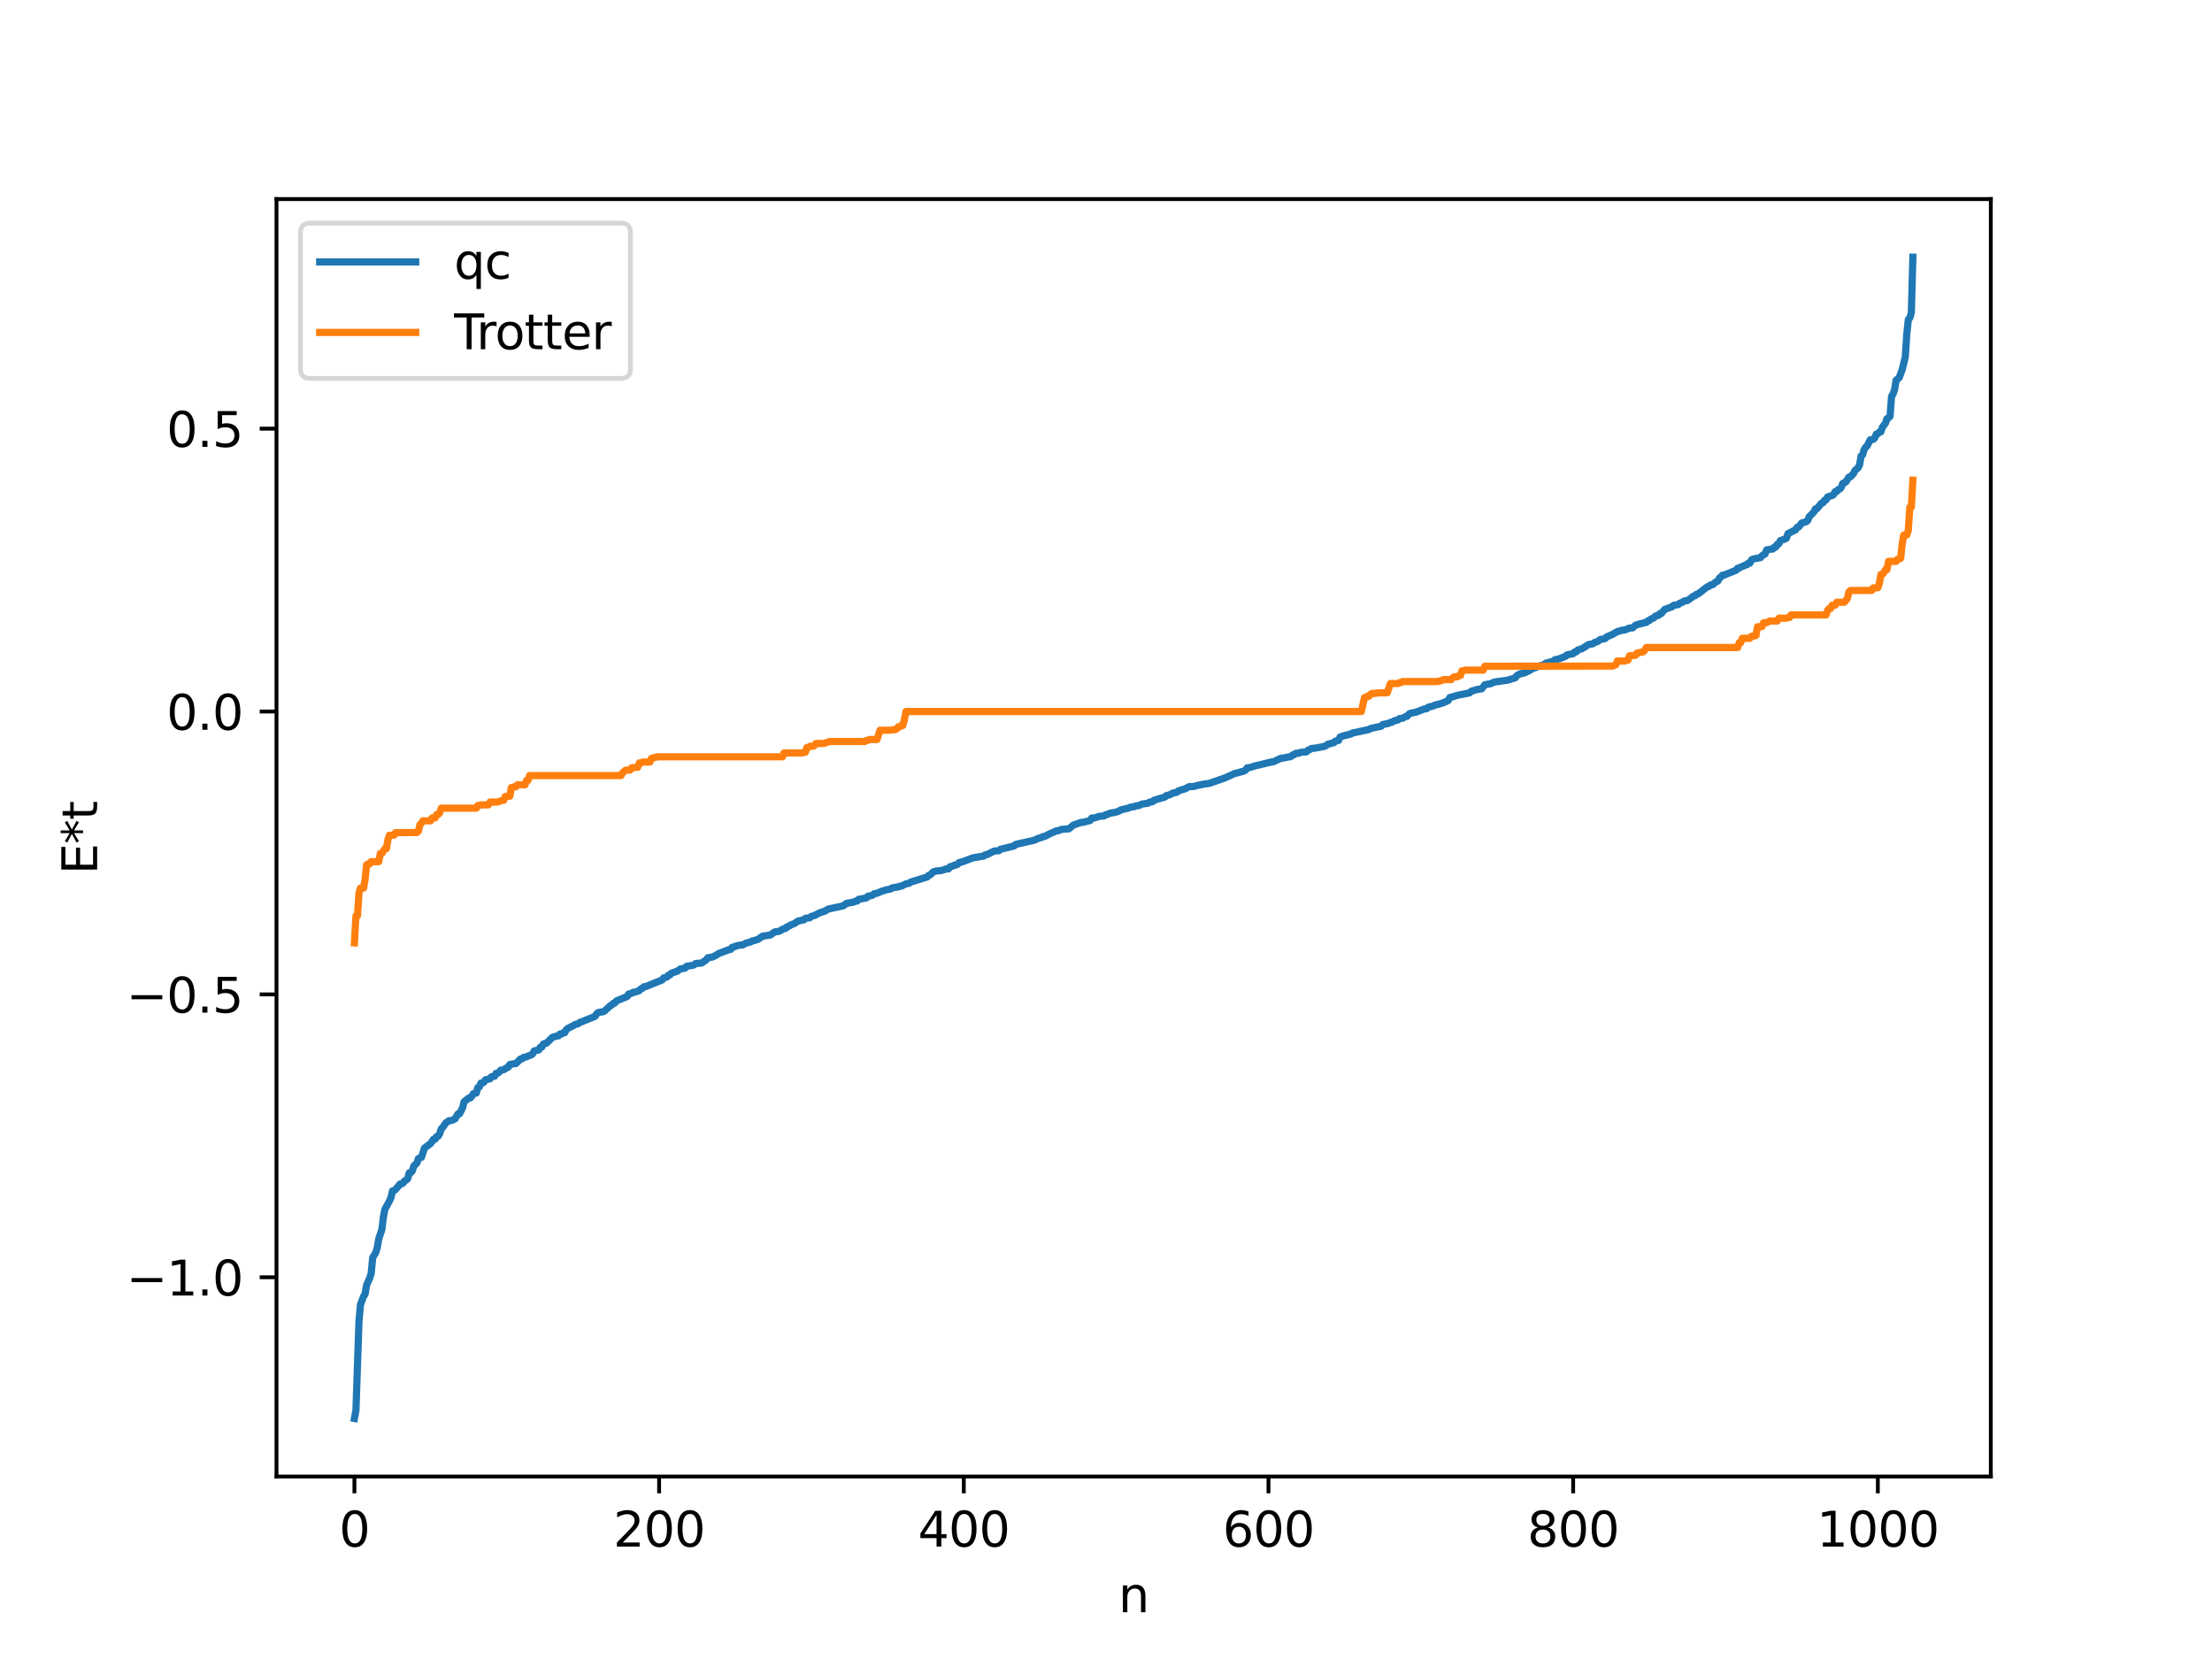 <?xml version="1.0" encoding="utf-8" standalone="no"?>
<!DOCTYPE svg PUBLIC "-//W3C//DTD SVG 1.1//EN"
  "http://www.w3.org/Graphics/SVG/1.1/DTD/svg11.dtd">
<svg xmlns:xlink="http://www.w3.org/1999/xlink" width="460.8pt" height="345.6pt" viewBox="0 0 460.8 345.6" xmlns="http://www.w3.org/2000/svg" version="1.1">
 <defs>
  <style type="text/css">*{stroke-linejoin: round; stroke-linecap: butt}</style>
 </defs>
 <g id="figure_1">
  <g id="patch_1">
   <path d="M 0 345.6 
L 460.8 345.6 
L 460.8 0 
L 0 0 
z
" style="fill: #ffffff"/>
  </g>
  <g id="axes_1">
   <g id="patch_2">
    <path d="M 57.6 307.584 
L 414.72 307.584 
L 414.72 41.472 
L 57.6 41.472 
z
" style="fill: #ffffff"/>
   </g>
   <g id="matplotlib.axis_1">
    <g id="xtick_1">
     <g id="line2d_1">
      <defs>
       <path id="me30e5099c5" d="M 0 0 
L 0 3.5 
" style="stroke: #000000; stroke-width: 0.8"/>
      </defs>
      <g>
       <use xlink:href="#me30e5099c5" x="73.833" y="307.584" style="stroke: #000000; stroke-width: 0.8"/>
      </g>
     </g>
     <g id="text_1">
      <!-- 0 -->
      <g transform="translate(70.651 322.182) scale(0.1 -0.1)">
       <defs>
        <path id="DejaVuSans-30" d="M 2034 4250 
Q 1547 4250 1301 3770 
Q 1056 3291 1056 2328 
Q 1056 1369 1301 889 
Q 1547 409 2034 409 
Q 2525 409 2770 889 
Q 3016 1369 3016 2328 
Q 3016 3291 2770 3770 
Q 2525 4250 2034 4250 
z
M 2034 4750 
Q 2819 4750 3233 4129 
Q 3647 3509 3647 2328 
Q 3647 1150 3233 529 
Q 2819 -91 2034 -91 
Q 1250 -91 836 529 
Q 422 1150 422 2328 
Q 422 3509 836 4129 
Q 1250 4750 2034 4750 
z
" transform="scale(0.016)"/>
       </defs>
       <use xlink:href="#DejaVuSans-30"/>
      </g>
     </g>
    </g>
    <g id="xtick_2">
     <g id="line2d_2">
      <g>
       <use xlink:href="#me30e5099c5" x="137.304" y="307.584" style="stroke: #000000; stroke-width: 0.8"/>
      </g>
     </g>
     <g id="text_2">
      <!-- 200 -->
      <g transform="translate(127.76 322.182) scale(0.1 -0.1)">
       <defs>
        <path id="DejaVuSans-32" d="M 1228 531 
L 3431 531 
L 3431 0 
L 469 0 
L 469 531 
Q 828 903 1448 1529 
Q 2069 2156 2228 2338 
Q 2531 2678 2651 2914 
Q 2772 3150 2772 3378 
Q 2772 3750 2511 3984 
Q 2250 4219 1831 4219 
Q 1534 4219 1204 4116 
Q 875 4013 500 3803 
L 500 4441 
Q 881 4594 1212 4672 
Q 1544 4750 1819 4750 
Q 2544 4750 2975 4387 
Q 3406 4025 3406 3419 
Q 3406 3131 3298 2873 
Q 3191 2616 2906 2266 
Q 2828 2175 2409 1742 
Q 1991 1309 1228 531 
z
" transform="scale(0.016)"/>
       </defs>
       <use xlink:href="#DejaVuSans-32"/>
       <use xlink:href="#DejaVuSans-30" x="63.623"/>
       <use xlink:href="#DejaVuSans-30" x="127.246"/>
      </g>
     </g>
    </g>
    <g id="xtick_3">
     <g id="line2d_3">
      <g>
       <use xlink:href="#me30e5099c5" x="200.775" y="307.584" style="stroke: #000000; stroke-width: 0.8"/>
      </g>
     </g>
     <g id="text_3">
      <!-- 400 -->
      <g transform="translate(191.231 322.182) scale(0.1 -0.1)">
       <defs>
        <path id="DejaVuSans-34" d="M 2419 4116 
L 825 1625 
L 2419 1625 
L 2419 4116 
z
M 2253 4666 
L 3047 4666 
L 3047 1625 
L 3713 1625 
L 3713 1100 
L 3047 1100 
L 3047 0 
L 2419 0 
L 2419 1100 
L 313 1100 
L 313 1709 
L 2253 4666 
z
" transform="scale(0.016)"/>
       </defs>
       <use xlink:href="#DejaVuSans-34"/>
       <use xlink:href="#DejaVuSans-30" x="63.623"/>
       <use xlink:href="#DejaVuSans-30" x="127.246"/>
      </g>
     </g>
    </g>
    <g id="xtick_4">
     <g id="line2d_4">
      <g>
       <use xlink:href="#me30e5099c5" x="264.246" y="307.584" style="stroke: #000000; stroke-width: 0.8"/>
      </g>
     </g>
     <g id="text_4">
      <!-- 600 -->
      <g transform="translate(254.702 322.182) scale(0.1 -0.1)">
       <defs>
        <path id="DejaVuSans-36" d="M 2113 2584 
Q 1688 2584 1439 2293 
Q 1191 2003 1191 1497 
Q 1191 994 1439 701 
Q 1688 409 2113 409 
Q 2538 409 2786 701 
Q 3034 994 3034 1497 
Q 3034 2003 2786 2293 
Q 2538 2584 2113 2584 
z
M 3366 4563 
L 3366 3988 
Q 3128 4100 2886 4159 
Q 2644 4219 2406 4219 
Q 1781 4219 1451 3797 
Q 1122 3375 1075 2522 
Q 1259 2794 1537 2939 
Q 1816 3084 2150 3084 
Q 2853 3084 3261 2657 
Q 3669 2231 3669 1497 
Q 3669 778 3244 343 
Q 2819 -91 2113 -91 
Q 1303 -91 875 529 
Q 447 1150 447 2328 
Q 447 3434 972 4092 
Q 1497 4750 2381 4750 
Q 2619 4750 2861 4703 
Q 3103 4656 3366 4563 
z
" transform="scale(0.016)"/>
       </defs>
       <use xlink:href="#DejaVuSans-36"/>
       <use xlink:href="#DejaVuSans-30" x="63.623"/>
       <use xlink:href="#DejaVuSans-30" x="127.246"/>
      </g>
     </g>
    </g>
    <g id="xtick_5">
     <g id="line2d_5">
      <g>
       <use xlink:href="#me30e5099c5" x="327.717" y="307.584" style="stroke: #000000; stroke-width: 0.8"/>
      </g>
     </g>
     <g id="text_5">
      <!-- 800 -->
      <g transform="translate(318.173 322.182) scale(0.1 -0.1)">
       <defs>
        <path id="DejaVuSans-38" d="M 2034 2216 
Q 1584 2216 1326 1975 
Q 1069 1734 1069 1313 
Q 1069 891 1326 650 
Q 1584 409 2034 409 
Q 2484 409 2743 651 
Q 3003 894 3003 1313 
Q 3003 1734 2745 1975 
Q 2488 2216 2034 2216 
z
M 1403 2484 
Q 997 2584 770 2862 
Q 544 3141 544 3541 
Q 544 4100 942 4425 
Q 1341 4750 2034 4750 
Q 2731 4750 3128 4425 
Q 3525 4100 3525 3541 
Q 3525 3141 3298 2862 
Q 3072 2584 2669 2484 
Q 3125 2378 3379 2068 
Q 3634 1759 3634 1313 
Q 3634 634 3220 271 
Q 2806 -91 2034 -91 
Q 1263 -91 848 271 
Q 434 634 434 1313 
Q 434 1759 690 2068 
Q 947 2378 1403 2484 
z
M 1172 3481 
Q 1172 3119 1398 2916 
Q 1625 2713 2034 2713 
Q 2441 2713 2670 2916 
Q 2900 3119 2900 3481 
Q 2900 3844 2670 4047 
Q 2441 4250 2034 4250 
Q 1625 4250 1398 4047 
Q 1172 3844 1172 3481 
z
" transform="scale(0.016)"/>
       </defs>
       <use xlink:href="#DejaVuSans-38"/>
       <use xlink:href="#DejaVuSans-30" x="63.623"/>
       <use xlink:href="#DejaVuSans-30" x="127.246"/>
      </g>
     </g>
    </g>
    <g id="xtick_6">
     <g id="line2d_6">
      <g>
       <use xlink:href="#me30e5099c5" x="391.188" y="307.584" style="stroke: #000000; stroke-width: 0.8"/>
      </g>
     </g>
     <g id="text_6">
      <!-- 1000 -->
      <g transform="translate(378.463 322.182) scale(0.1 -0.1)">
       <defs>
        <path id="DejaVuSans-31" d="M 794 531 
L 1825 531 
L 1825 4091 
L 703 3866 
L 703 4441 
L 1819 4666 
L 2450 4666 
L 2450 531 
L 3481 531 
L 3481 0 
L 794 0 
L 794 531 
z
" transform="scale(0.016)"/>
       </defs>
       <use xlink:href="#DejaVuSans-31"/>
       <use xlink:href="#DejaVuSans-30" x="63.623"/>
       <use xlink:href="#DejaVuSans-30" x="127.246"/>
       <use xlink:href="#DejaVuSans-30" x="190.869"/>
      </g>
     </g>
    </g>
    <g id="text_7">
     <!-- n -->
     <g transform="translate(232.991 335.861) scale(0.1 -0.1)">
      <defs>
       <path id="DejaVuSans-6e" d="M 3513 2113 
L 3513 0 
L 2938 0 
L 2938 2094 
Q 2938 2591 2744 2837 
Q 2550 3084 2163 3084 
Q 1697 3084 1428 2787 
Q 1159 2491 1159 1978 
L 1159 0 
L 581 0 
L 581 3500 
L 1159 3500 
L 1159 2956 
Q 1366 3272 1645 3428 
Q 1925 3584 2291 3584 
Q 2894 3584 3203 3211 
Q 3513 2838 3513 2113 
z
" transform="scale(0.016)"/>
      </defs>
      <use xlink:href="#DejaVuSans-6e"/>
     </g>
    </g>
   </g>
   <g id="matplotlib.axis_2">
    <g id="ytick_1">
     <g id="line2d_7">
      <defs>
       <path id="m6982f16a9a" d="M 0 0 
L -3.5 0 
" style="stroke: #000000; stroke-width: 0.8"/>
      </defs>
      <g>
       <use xlink:href="#m6982f16a9a" x="57.6" y="266.079" style="stroke: #000000; stroke-width: 0.8"/>
      </g>
     </g>
     <g id="text_8">
      <!-- −1.0 -->
      <g transform="translate(26.317 269.878) scale(0.1 -0.1)">
       <defs>
        <path id="DejaVuSans-2212" d="M 678 2272 
L 4684 2272 
L 4684 1741 
L 678 1741 
L 678 2272 
z
" transform="scale(0.016)"/>
        <path id="DejaVuSans-2e" d="M 684 794 
L 1344 794 
L 1344 0 
L 684 0 
L 684 794 
z
" transform="scale(0.016)"/>
       </defs>
       <use xlink:href="#DejaVuSans-2212"/>
       <use xlink:href="#DejaVuSans-31" x="83.789"/>
       <use xlink:href="#DejaVuSans-2e" x="147.412"/>
       <use xlink:href="#DejaVuSans-30" x="179.199"/>
      </g>
     </g>
    </g>
    <g id="ytick_2">
     <g id="line2d_8">
      <g>
       <use xlink:href="#m6982f16a9a" x="57.6" y="207.152" style="stroke: #000000; stroke-width: 0.8"/>
      </g>
     </g>
     <g id="text_9">
      <!-- −0.5 -->
      <g transform="translate(26.317 210.951) scale(0.1 -0.1)">
       <defs>
        <path id="DejaVuSans-35" d="M 691 4666 
L 3169 4666 
L 3169 4134 
L 1269 4134 
L 1269 2991 
Q 1406 3038 1543 3061 
Q 1681 3084 1819 3084 
Q 2600 3084 3056 2656 
Q 3513 2228 3513 1497 
Q 3513 744 3044 326 
Q 2575 -91 1722 -91 
Q 1428 -91 1123 -41 
Q 819 9 494 109 
L 494 744 
Q 775 591 1075 516 
Q 1375 441 1709 441 
Q 2250 441 2565 725 
Q 2881 1009 2881 1497 
Q 2881 1984 2565 2268 
Q 2250 2553 1709 2553 
Q 1456 2553 1204 2497 
Q 953 2441 691 2322 
L 691 4666 
z
" transform="scale(0.016)"/>
       </defs>
       <use xlink:href="#DejaVuSans-2212"/>
       <use xlink:href="#DejaVuSans-30" x="83.789"/>
       <use xlink:href="#DejaVuSans-2e" x="147.412"/>
       <use xlink:href="#DejaVuSans-35" x="179.199"/>
      </g>
     </g>
    </g>
    <g id="ytick_3">
     <g id="line2d_9">
      <g>
       <use xlink:href="#m6982f16a9a" x="57.6" y="148.224" style="stroke: #000000; stroke-width: 0.8"/>
      </g>
     </g>
     <g id="text_10">
      <!-- 0.0 -->
      <g transform="translate(34.697 152.024) scale(0.1 -0.1)">
       <use xlink:href="#DejaVuSans-30"/>
       <use xlink:href="#DejaVuSans-2e" x="63.623"/>
       <use xlink:href="#DejaVuSans-30" x="95.41"/>
      </g>
     </g>
    </g>
    <g id="ytick_4">
     <g id="line2d_10">
      <g>
       <use xlink:href="#m6982f16a9a" x="57.6" y="89.297" style="stroke: #000000; stroke-width: 0.8"/>
      </g>
     </g>
     <g id="text_11">
      <!-- 0.5 -->
      <g transform="translate(34.697 93.096) scale(0.1 -0.1)">
       <use xlink:href="#DejaVuSans-30"/>
       <use xlink:href="#DejaVuSans-2e" x="63.623"/>
       <use xlink:href="#DejaVuSans-35" x="95.41"/>
      </g>
     </g>
    </g>
    <g id="text_12">
     <!-- E*t -->
     <g transform="translate(20.238 182.148) rotate(-90) scale(0.1 -0.1)">
      <defs>
       <path id="DejaVuSans-45" d="M 628 4666 
L 3578 4666 
L 3578 4134 
L 1259 4134 
L 1259 2753 
L 3481 2753 
L 3481 2222 
L 1259 2222 
L 1259 531 
L 3634 531 
L 3634 0 
L 628 0 
L 628 4666 
z
" transform="scale(0.016)"/>
       <path id="DejaVuSans-2a" d="M 3009 3897 
L 1888 3291 
L 3009 2681 
L 2828 2375 
L 1778 3009 
L 1778 1831 
L 1422 1831 
L 1422 3009 
L 372 2375 
L 191 2681 
L 1313 3291 
L 191 3897 
L 372 4206 
L 1422 3572 
L 1422 4750 
L 1778 4750 
L 1778 3572 
L 2828 4206 
L 3009 3897 
z
" transform="scale(0.016)"/>
       <path id="DejaVuSans-74" d="M 1172 4494 
L 1172 3500 
L 2356 3500 
L 2356 3053 
L 1172 3053 
L 1172 1153 
Q 1172 725 1289 603 
Q 1406 481 1766 481 
L 2356 481 
L 2356 0 
L 1766 0 
Q 1100 0 847 248 
Q 594 497 594 1153 
L 594 3053 
L 172 3053 
L 172 3500 
L 594 3500 
L 594 4494 
L 1172 4494 
z
" transform="scale(0.016)"/>
      </defs>
      <use xlink:href="#DejaVuSans-45"/>
      <use xlink:href="#DejaVuSans-2a" x="63.184"/>
      <use xlink:href="#DejaVuSans-74" x="113.184"/>
     </g>
    </g>
   </g>
   <g id="line2d_11">
    <path d="M 73.833 295.488 
L 74.15 293.798 
L 74.785 275.157 
L 75.102 271.739 
L 75.737 270.054 
L 76.054 269.604 
L 76.372 267.667 
L 77.006 266.29 
L 77.324 265.286 
L 77.641 261.981 
L 78.276 260.926 
L 78.593 259.882 
L 78.91 258.031 
L 79.545 256.16 
L 79.862 253.555 
L 80.18 251.934 
L 81.132 250.175 
L 81.449 249.461 
L 81.767 248.085 
L 82.084 248.038 
L 82.401 247.773 
L 83.036 247.031 
L 83.353 246.649 
L 83.671 246.635 
L 83.988 246.424 
L 84.305 245.969 
L 84.623 245.836 
L 84.94 245.505 
L 85.258 244.319 
L 85.575 244.277 
L 85.892 243.912 
L 86.21 242.906 
L 86.844 242.272 
L 87.162 241.347 
L 87.796 241.101 
L 88.431 239.158 
L 89.7 238.222 
L 90.335 237.316 
L 90.653 237.31 
L 90.97 236.745 
L 91.287 236.682 
L 91.605 236.146 
L 91.922 235.151 
L 92.239 234.858 
L 92.874 233.933 
L 93.509 233.481 
L 94.143 233.386 
L 94.778 233.086 
L 95.413 232.054 
L 95.73 232.026 
L 96.365 230.804 
L 96.682 229.519 
L 97.634 228.756 
L 97.952 228.728 
L 98.269 228.396 
L 98.586 227.855 
L 99.221 227.703 
L 99.539 226.565 
L 99.856 226.427 
L 100.173 225.637 
L 100.491 225.631 
L 100.808 225.436 
L 101.125 224.937 
L 102.077 224.738 
L 102.395 224.289 
L 103.029 224.207 
L 103.347 223.585 
L 103.664 223.573 
L 103.981 223.34 
L 104.299 222.938 
L 104.934 222.846 
L 105.568 222.438 
L 105.886 222.302 
L 106.203 221.757 
L 107.155 221.571 
L 107.472 221.56 
L 108.424 220.609 
L 108.742 220.572 
L 109.059 220.282 
L 109.377 220.253 
L 110.329 219.88 
L 110.646 219.767 
L 110.963 219.529 
L 111.281 218.924 
L 112.233 218.716 
L 112.55 218.147 
L 112.867 218.129 
L 113.185 217.499 
L 113.502 217.354 
L 113.82 217.338 
L 115.089 216.084 
L 116.041 215.812 
L 116.358 215.782 
L 116.676 215.392 
L 116.993 215.388 
L 117.31 215.16 
L 117.628 215.135 
L 117.945 214.538 
L 118.262 214.255 
L 119.215 213.772 
L 119.849 213.418 
L 120.484 213.241 
L 120.801 212.98 
L 121.436 212.753 
L 123.975 211.716 
L 124.292 211.196 
L 124.61 210.932 
L 125.562 210.767 
L 125.879 210.668 
L 127.148 209.504 
L 127.466 209.328 
L 127.783 208.992 
L 128.1 208.912 
L 128.418 208.51 
L 129.053 208.237 
L 129.687 208 
L 130.639 207.591 
L 130.957 207.069 
L 131.274 207.053 
L 131.909 206.713 
L 132.226 206.701 
L 133.178 206.36 
L 133.496 206.008 
L 133.813 205.9 
L 134.13 205.56 
L 134.448 205.549 
L 137.939 204.144 
L 138.256 203.71 
L 138.891 203.577 
L 139.208 203.165 
L 139.525 203.117 
L 139.843 202.756 
L 141.112 202.298 
L 141.747 201.835 
L 142.699 201.689 
L 143.016 201.301 
L 144.286 201.099 
L 144.603 200.99 
L 144.92 200.719 
L 146.19 200.611 
L 147.142 199.935 
L 147.459 199.511 
L 148.411 199.374 
L 149.046 199.069 
L 149.681 198.654 
L 151.902 197.814 
L 152.22 197.771 
L 152.537 197.329 
L 152.854 197.281 
L 153.489 197.012 
L 154.441 196.85 
L 154.758 196.839 
L 155.393 196.468 
L 156.345 196.233 
L 156.662 196.037 
L 157.615 195.792 
L 157.932 195.664 
L 158.884 195.017 
L 160.471 194.781 
L 161.423 194.116 
L 162.058 194.058 
L 162.375 193.967 
L 163.01 193.605 
L 163.327 193.439 
L 163.644 193.416 
L 163.962 193.068 
L 164.279 192.991 
L 164.596 192.746 
L 165.548 192.358 
L 166.183 191.906 
L 166.818 191.747 
L 167.453 191.629 
L 167.77 191.315 
L 168.722 191.176 
L 169.039 190.886 
L 169.674 190.719 
L 170.626 190.209 
L 171.896 189.77 
L 172.53 189.376 
L 175.069 188.836 
L 175.704 188.686 
L 176.339 188.184 
L 177.291 188.035 
L 177.925 187.89 
L 178.243 187.709 
L 178.56 187.701 
L 178.877 187.346 
L 180.464 187.059 
L 180.781 186.718 
L 181.734 186.509 
L 182.051 186.209 
L 182.686 186.084 
L 183.638 185.683 
L 184.59 185.378 
L 185.542 185.194 
L 185.859 184.959 
L 187.129 184.761 
L 187.446 184.606 
L 187.763 184.6 
L 188.715 184.125 
L 189.35 184.022 
L 189.667 183.766 
L 193.158 182.683 
L 193.476 182.346 
L 193.793 182.236 
L 194.428 181.623 
L 195.062 181.439 
L 196.015 181.354 
L 196.649 181.187 
L 196.967 181.03 
L 197.601 181.001 
L 197.919 180.548 
L 198.553 180.399 
L 198.871 180.202 
L 199.188 180.177 
L 199.505 180.028 
L 199.823 179.687 
L 200.458 179.546 
L 202.679 178.704 
L 204.266 178.431 
L 204.9 178.351 
L 205.218 178.076 
L 205.535 178.062 
L 207.122 177.28 
L 208.074 177.226 
L 208.391 176.93 
L 211.248 176.232 
L 211.565 175.915 
L 214.104 175.339 
L 215.373 175.058 
L 216.325 174.633 
L 216.96 174.478 
L 217.277 174.27 
L 217.595 174.258 
L 218.547 173.762 
L 220.134 173.061 
L 220.451 173.058 
L 221.086 172.777 
L 222.672 172.654 
L 223.624 171.873 
L 225.211 171.321 
L 225.529 171.319 
L 226.481 171.086 
L 227.115 170.91 
L 227.433 170.419 
L 228.067 170.374 
L 229.02 170.045 
L 229.972 169.983 
L 230.289 169.731 
L 230.606 169.693 
L 231.241 169.393 
L 232.193 169.253 
L 233.145 168.969 
L 233.462 168.715 
L 235.049 168.358 
L 235.367 168.18 
L 236.319 168.037 
L 236.636 167.864 
L 237.271 167.82 
L 237.905 167.49 
L 239.175 167.33 
L 239.492 167.095 
L 240.127 166.987 
L 240.444 166.689 
L 242.666 166.043 
L 242.983 165.726 
L 243.618 165.595 
L 244.253 165.249 
L 245.205 165.026 
L 245.522 164.737 
L 246.791 164.359 
L 247.743 163.872 
L 248.696 163.836 
L 249.33 163.646 
L 249.965 163.52 
L 250.917 163.324 
L 251.869 163.202 
L 255.043 162.106 
L 257.264 161.111 
L 258.216 160.903 
L 258.534 160.756 
L 258.851 160.742 
L 259.486 160.421 
L 259.803 159.963 
L 260.438 159.878 
L 261.39 159.563 
L 262.024 159.417 
L 264.881 158.726 
L 265.198 158.718 
L 266.785 157.983 
L 267.42 157.893 
L 268.372 157.687 
L 268.689 157.68 
L 269.006 157.539 
L 269.324 157.237 
L 269.641 157.201 
L 269.958 156.92 
L 270.593 156.903 
L 270.91 156.732 
L 272.18 156.621 
L 272.497 156.262 
L 272.815 156.188 
L 273.132 155.937 
L 274.084 155.829 
L 275.988 155.469 
L 276.623 155.054 
L 277.892 154.696 
L 278.21 154.372 
L 278.844 154.245 
L 279.162 153.528 
L 280.431 153.124 
L 280.748 153.11 
L 281.066 152.96 
L 281.383 152.938 
L 281.7 152.714 
L 285.191 151.971 
L 285.509 151.753 
L 287.73 151.277 
L 288.048 150.932 
L 289.317 150.677 
L 289.634 150.485 
L 289.952 150.454 
L 290.586 150.112 
L 291.221 149.971 
L 291.539 149.696 
L 292.173 149.628 
L 292.808 149.284 
L 293.125 149.219 
L 293.443 148.821 
L 293.76 148.61 
L 295.029 148.342 
L 296.616 147.724 
L 297.251 147.607 
L 297.568 147.302 
L 298.203 147.174 
L 299.155 146.819 
L 299.79 146.676 
L 300.742 146.366 
L 301.694 145.939 
L 302.011 145.301 
L 302.646 145.145 
L 303.598 144.848 
L 306.137 144.339 
L 306.454 144.013 
L 307.724 143.621 
L 308.358 143.537 
L 308.676 143.486 
L 309.31 142.65 
L 310.58 142.415 
L 311.215 142.099 
L 314.071 141.692 
L 315.658 141.199 
L 315.975 140.753 
L 316.61 140.39 
L 317.562 140.192 
L 318.831 139.56 
L 319.148 139.298 
L 319.783 139.104 
L 320.735 138.711 
L 321.687 138.454 
L 322.005 138.148 
L 323.591 137.751 
L 323.909 137.425 
L 324.861 137.228 
L 326.13 136.718 
L 326.448 136.414 
L 327.717 136.171 
L 328.034 135.813 
L 328.352 135.799 
L 328.669 135.418 
L 329.621 135.108 
L 330.891 134.28 
L 331.843 134.106 
L 332.16 133.845 
L 332.795 133.651 
L 333.429 133.186 
L 334.064 133.113 
L 334.381 133.014 
L 334.699 132.676 
L 335.968 132.129 
L 336.92 131.581 
L 337.872 131.303 
L 338.507 131.228 
L 339.459 130.828 
L 340.094 130.804 
L 340.729 130.234 
L 341.363 130.034 
L 341.998 129.879 
L 342.633 129.705 
L 342.95 129.67 
L 343.267 129.337 
L 343.585 129.278 
L 343.902 128.962 
L 344.537 128.707 
L 344.854 128.34 
L 345.489 128.193 
L 345.806 127.812 
L 346.124 127.778 
L 346.758 126.97 
L 348.345 126.386 
L 348.662 126.084 
L 349.615 125.958 
L 349.932 125.65 
L 350.249 125.571 
L 350.884 125.198 
L 351.519 125.107 
L 352.153 124.664 
L 352.788 124.168 
L 353.105 124.116 
L 353.423 123.794 
L 353.74 123.73 
L 355.644 122.255 
L 355.962 122.192 
L 356.279 121.884 
L 356.914 121.734 
L 357.231 121.362 
L 357.866 121.039 
L 358.183 120.42 
L 358.5 120.205 
L 358.818 119.826 
L 359.135 119.81 
L 361.674 118.787 
L 361.991 118.368 
L 362.309 118.349 
L 362.626 118.126 
L 363.261 117.893 
L 363.578 117.688 
L 363.896 117.662 
L 364.213 117.321 
L 364.53 117.308 
L 364.848 116.678 
L 365.165 116.464 
L 366.117 116.275 
L 366.752 116.162 
L 367.069 115.753 
L 367.704 115.394 
L 368.021 114.544 
L 368.656 114.432 
L 369.291 114.378 
L 369.608 113.982 
L 369.925 113.962 
L 370.243 113.383 
L 370.56 113.3 
L 370.877 112.623 
L 371.829 112.303 
L 372.147 112.102 
L 372.464 111.17 
L 374.051 110.364 
L 374.368 109.856 
L 374.686 109.789 
L 375.32 108.956 
L 376.272 108.687 
L 376.59 108.406 
L 376.907 107.624 
L 377.859 106.682 
L 378.177 106.025 
L 378.494 105.972 
L 379.446 104.829 
L 379.763 104.724 
L 380.081 104.214 
L 380.398 104.141 
L 380.715 103.525 
L 381.667 103.222 
L 381.985 103.005 
L 382.302 102.412 
L 382.62 102.383 
L 382.937 101.982 
L 383.254 101.877 
L 383.572 101.524 
L 383.889 100.698 
L 384.524 100.409 
L 385.158 99.388 
L 385.476 99.331 
L 386.11 98.67 
L 386.428 98.003 
L 387.062 97.465 
L 387.38 96.851 
L 387.697 95.017 
L 388.015 94.746 
L 388.332 93.663 
L 388.649 93.166 
L 388.967 92.897 
L 389.601 91.611 
L 390.236 91.536 
L 390.553 91.218 
L 390.871 90.437 
L 391.188 90.349 
L 391.505 90.004 
L 391.823 89.953 
L 392.14 88.99 
L 392.775 88.155 
L 393.092 87.201 
L 393.41 87.05 
L 393.727 86.739 
L 394.044 82.608 
L 394.362 82.064 
L 394.679 81.166 
L 394.996 79.219 
L 395.631 78.691 
L 396.266 76.981 
L 396.9 74.402 
L 397.218 69.617 
L 397.535 66.571 
L 397.853 66.216 
L 398.17 65.121 
L 398.487 53.568 
L 398.487 53.568 
" clip-path="url(#p639d2df259)" style="fill: none; stroke: #1f77b4; stroke-width: 1.5; stroke-linecap: square"/>
   </g>
   <g id="line2d_12">
    <path d="M 73.833 196.426 
L 74.15 190.801 
L 74.467 190.801 
L 74.785 185.993 
L 75.102 184.995 
L 75.737 184.995 
L 76.054 183.196 
L 76.372 180.159 
L 76.689 179.973 
L 77.006 179.973 
L 77.324 179.503 
L 78.91 179.503 
L 79.228 177.79 
L 79.545 177.79 
L 80.18 176.786 
L 80.497 176.786 
L 80.815 174.892 
L 81.132 174 
L 82.084 173.985 
L 82.401 173.457 
L 86.844 173.427 
L 87.162 173.138 
L 87.479 171.765 
L 87.796 171.462 
L 88.114 170.986 
L 89.7 170.986 
L 90.018 170.379 
L 90.653 170.379 
L 90.97 169.674 
L 91.287 169.674 
L 91.605 169.306 
L 91.922 168.361 
L 99.221 168.361 
L 99.539 167.798 
L 99.856 167.798 
L 100.173 167.665 
L 101.76 167.665 
L 102.077 167.081 
L 103.664 167.081 
L 104.616 166.722 
L 104.934 166.722 
L 105.251 165.921 
L 106.203 165.881 
L 106.52 164.074 
L 107.155 163.896 
L 107.472 163.896 
L 107.79 163.48 
L 109.377 163.48 
L 109.694 162.567 
L 110.011 162.567 
L 110.329 161.558 
L 129.37 161.558 
L 129.687 160.985 
L 130.322 160.446 
L 131.274 160.411 
L 131.591 159.943 
L 132.861 159.835 
L 133.178 158.933 
L 133.496 158.933 
L 133.813 158.744 
L 135.4 158.744 
L 135.717 157.974 
L 136.986 157.653 
L 163.01 157.653 
L 163.327 156.854 
L 167.135 156.854 
L 167.453 156.708 
L 167.77 156.708 
L 168.087 155.719 
L 168.405 155.719 
L 168.722 155.455 
L 169.357 155.455 
L 169.674 155.285 
L 169.991 154.877 
L 171.578 154.877 
L 172.848 154.467 
L 180.147 154.467 
L 180.464 154.257 
L 180.781 154.257 
L 181.099 154.051 
L 182.686 154.051 
L 183.32 152.13 
L 185.542 152.113 
L 186.177 152.001 
L 186.494 152.001 
L 186.811 151.832 
L 187.129 151.41 
L 187.446 151.41 
L 187.763 151.123 
L 188.081 151.123 
L 188.398 149.929 
L 188.715 148.224 
L 283.605 148.224 
L 284.239 145.325 
L 284.557 145.325 
L 284.874 145.039 
L 285.191 145.039 
L 285.509 144.616 
L 285.826 144.448 
L 286.461 144.448 
L 287.096 144.336 
L 289 144.319 
L 289.634 142.397 
L 291.221 142.397 
L 291.539 142.191 
L 291.856 142.191 
L 292.173 141.981 
L 299.472 141.981 
L 299.79 141.859 
L 300.107 141.859 
L 300.742 141.572 
L 302.329 141.572 
L 302.646 141.164 
L 302.963 140.993 
L 303.598 140.993 
L 303.915 140.73 
L 304.233 140.73 
L 304.55 139.741 
L 304.867 139.741 
L 305.185 139.595 
L 308.993 139.595 
L 309.31 138.796 
L 335.968 138.752 
L 336.603 138.475 
L 336.92 137.705 
L 338.507 137.705 
L 338.824 137.516 
L 339.142 137.516 
L 339.459 136.613 
L 340.729 136.506 
L 341.046 136.037 
L 342.315 135.794 
L 342.633 135.464 
L 342.95 134.891 
L 361.991 134.891 
L 362.309 133.882 
L 362.626 133.882 
L 362.943 132.969 
L 364.53 132.969 
L 364.848 132.553 
L 365.482 132.481 
L 365.8 132.374 
L 366.117 130.568 
L 367.069 130.527 
L 367.386 129.727 
L 368.021 129.727 
L 368.656 129.368 
L 370.243 129.368 
L 370.56 128.784 
L 372.147 128.784 
L 372.464 128.651 
L 372.781 128.651 
L 373.099 128.088 
L 380.398 128.088 
L 380.715 127.142 
L 381.033 126.775 
L 381.35 126.775 
L 381.667 126.07 
L 382.302 126.07 
L 382.62 125.462 
L 384.206 125.462 
L 384.841 124.684 
L 385.158 123.311 
L 385.476 123.022 
L 389.919 122.992 
L 390.236 122.464 
L 391.188 122.449 
L 391.505 121.557 
L 391.823 119.662 
L 392.14 119.662 
L 392.458 119.279 
L 392.775 118.659 
L 393.092 118.659 
L 393.41 116.946 
L 394.996 116.946 
L 395.314 116.476 
L 395.631 116.476 
L 395.948 116.29 
L 396.266 113.253 
L 396.583 111.454 
L 397.218 111.454 
L 397.535 110.455 
L 397.853 105.647 
L 398.17 105.647 
L 398.487 100.023 
L 398.487 100.023 
" clip-path="url(#p639d2df259)" style="fill: none; stroke: #ff7f0e; stroke-width: 1.5; stroke-linecap: square"/>
   </g>
   <g id="patch_3">
    <path d="M 57.6 307.584 
L 57.6 41.472 
" style="fill: none; stroke: #000000; stroke-width: 0.8; stroke-linejoin: miter; stroke-linecap: square"/>
   </g>
   <g id="patch_4">
    <path d="M 414.72 307.584 
L 414.72 41.472 
" style="fill: none; stroke: #000000; stroke-width: 0.8; stroke-linejoin: miter; stroke-linecap: square"/>
   </g>
   <g id="patch_5">
    <path d="M 57.6 307.584 
L 414.72 307.584 
" style="fill: none; stroke: #000000; stroke-width: 0.8; stroke-linejoin: miter; stroke-linecap: square"/>
   </g>
   <g id="patch_6">
    <path d="M 57.6 41.472 
L 414.72 41.472 
" style="fill: none; stroke: #000000; stroke-width: 0.8; stroke-linejoin: miter; stroke-linecap: square"/>
   </g>
   <g id="legend_1">
    <g id="patch_7">
     <path d="M 64.6 78.828 
L 129.342 78.828 
Q 131.342 78.828 131.342 76.828 
L 131.342 48.472 
Q 131.342 46.472 129.342 46.472 
L 64.6 46.472 
Q 62.6 46.472 62.6 48.472 
L 62.6 76.828 
Q 62.6 78.828 64.6 78.828 
z
" style="fill: #ffffff; opacity: 0.8; stroke: #cccccc; stroke-linejoin: miter"/>
    </g>
    <g id="line2d_13">
     <path d="M 66.6 54.57 
L 76.6 54.57 
L 86.6 54.57 
" style="fill: none; stroke: #1f77b4; stroke-width: 1.5; stroke-linecap: square"/>
    </g>
    <g id="text_13">
     <!-- qc -->
     <g transform="translate(94.6 58.07) scale(0.1 -0.1)">
      <defs>
       <path id="DejaVuSans-71" d="M 947 1747 
Q 947 1113 1208 752 
Q 1469 391 1925 391 
Q 2381 391 2643 752 
Q 2906 1113 2906 1747 
Q 2906 2381 2643 2742 
Q 2381 3103 1925 3103 
Q 1469 3103 1208 2742 
Q 947 2381 947 1747 
z
M 2906 525 
Q 2725 213 2448 61 
Q 2172 -91 1784 -91 
Q 1150 -91 751 415 
Q 353 922 353 1747 
Q 353 2572 751 3078 
Q 1150 3584 1784 3584 
Q 2172 3584 2448 3432 
Q 2725 3281 2906 2969 
L 2906 3500 
L 3481 3500 
L 3481 -1331 
L 2906 -1331 
L 2906 525 
z
" transform="scale(0.016)"/>
       <path id="DejaVuSans-63" d="M 3122 3366 
L 3122 2828 
Q 2878 2963 2633 3030 
Q 2388 3097 2138 3097 
Q 1578 3097 1268 2742 
Q 959 2388 959 1747 
Q 959 1106 1268 751 
Q 1578 397 2138 397 
Q 2388 397 2633 464 
Q 2878 531 3122 666 
L 3122 134 
Q 2881 22 2623 -34 
Q 2366 -91 2075 -91 
Q 1284 -91 818 406 
Q 353 903 353 1747 
Q 353 2603 823 3093 
Q 1294 3584 2113 3584 
Q 2378 3584 2631 3529 
Q 2884 3475 3122 3366 
z
" transform="scale(0.016)"/>
      </defs>
      <use xlink:href="#DejaVuSans-71"/>
      <use xlink:href="#DejaVuSans-63" x="63.477"/>
     </g>
    </g>
    <g id="line2d_14">
     <path d="M 66.6 69.249 
L 76.6 69.249 
L 86.6 69.249 
" style="fill: none; stroke: #ff7f0e; stroke-width: 1.5; stroke-linecap: square"/>
    </g>
    <g id="text_14">
     <!-- Trotter -->
     <g transform="translate(94.6 72.749) scale(0.1 -0.1)">
      <defs>
       <path id="DejaVuSans-54" d="M -19 4666 
L 3928 4666 
L 3928 4134 
L 2272 4134 
L 2272 0 
L 1638 0 
L 1638 4134 
L -19 4134 
L -19 4666 
z
" transform="scale(0.016)"/>
       <path id="DejaVuSans-72" d="M 2631 2963 
Q 2534 3019 2420 3045 
Q 2306 3072 2169 3072 
Q 1681 3072 1420 2755 
Q 1159 2438 1159 1844 
L 1159 0 
L 581 0 
L 581 3500 
L 1159 3500 
L 1159 2956 
Q 1341 3275 1631 3429 
Q 1922 3584 2338 3584 
Q 2397 3584 2469 3576 
Q 2541 3569 2628 3553 
L 2631 2963 
z
" transform="scale(0.016)"/>
       <path id="DejaVuSans-6f" d="M 1959 3097 
Q 1497 3097 1228 2736 
Q 959 2375 959 1747 
Q 959 1119 1226 758 
Q 1494 397 1959 397 
Q 2419 397 2687 759 
Q 2956 1122 2956 1747 
Q 2956 2369 2687 2733 
Q 2419 3097 1959 3097 
z
M 1959 3584 
Q 2709 3584 3137 3096 
Q 3566 2609 3566 1747 
Q 3566 888 3137 398 
Q 2709 -91 1959 -91 
Q 1206 -91 779 398 
Q 353 888 353 1747 
Q 353 2609 779 3096 
Q 1206 3584 1959 3584 
z
" transform="scale(0.016)"/>
       <path id="DejaVuSans-65" d="M 3597 1894 
L 3597 1613 
L 953 1613 
Q 991 1019 1311 708 
Q 1631 397 2203 397 
Q 2534 397 2845 478 
Q 3156 559 3463 722 
L 3463 178 
Q 3153 47 2828 -22 
Q 2503 -91 2169 -91 
Q 1331 -91 842 396 
Q 353 884 353 1716 
Q 353 2575 817 3079 
Q 1281 3584 2069 3584 
Q 2775 3584 3186 3129 
Q 3597 2675 3597 1894 
z
M 3022 2063 
Q 3016 2534 2758 2815 
Q 2500 3097 2075 3097 
Q 1594 3097 1305 2825 
Q 1016 2553 972 2059 
L 3022 2063 
z
" transform="scale(0.016)"/>
      </defs>
      <use xlink:href="#DejaVuSans-54"/>
      <use xlink:href="#DejaVuSans-72" x="46.334"/>
      <use xlink:href="#DejaVuSans-6f" x="85.197"/>
      <use xlink:href="#DejaVuSans-74" x="146.379"/>
      <use xlink:href="#DejaVuSans-74" x="185.588"/>
      <use xlink:href="#DejaVuSans-65" x="224.797"/>
      <use xlink:href="#DejaVuSans-72" x="286.32"/>
     </g>
    </g>
   </g>
  </g>
 </g>
 <defs>
  <clipPath id="p639d2df259">
   <rect x="57.6" y="41.472" width="357.12" height="266.112"/>
  </clipPath>
 </defs>
</svg>

